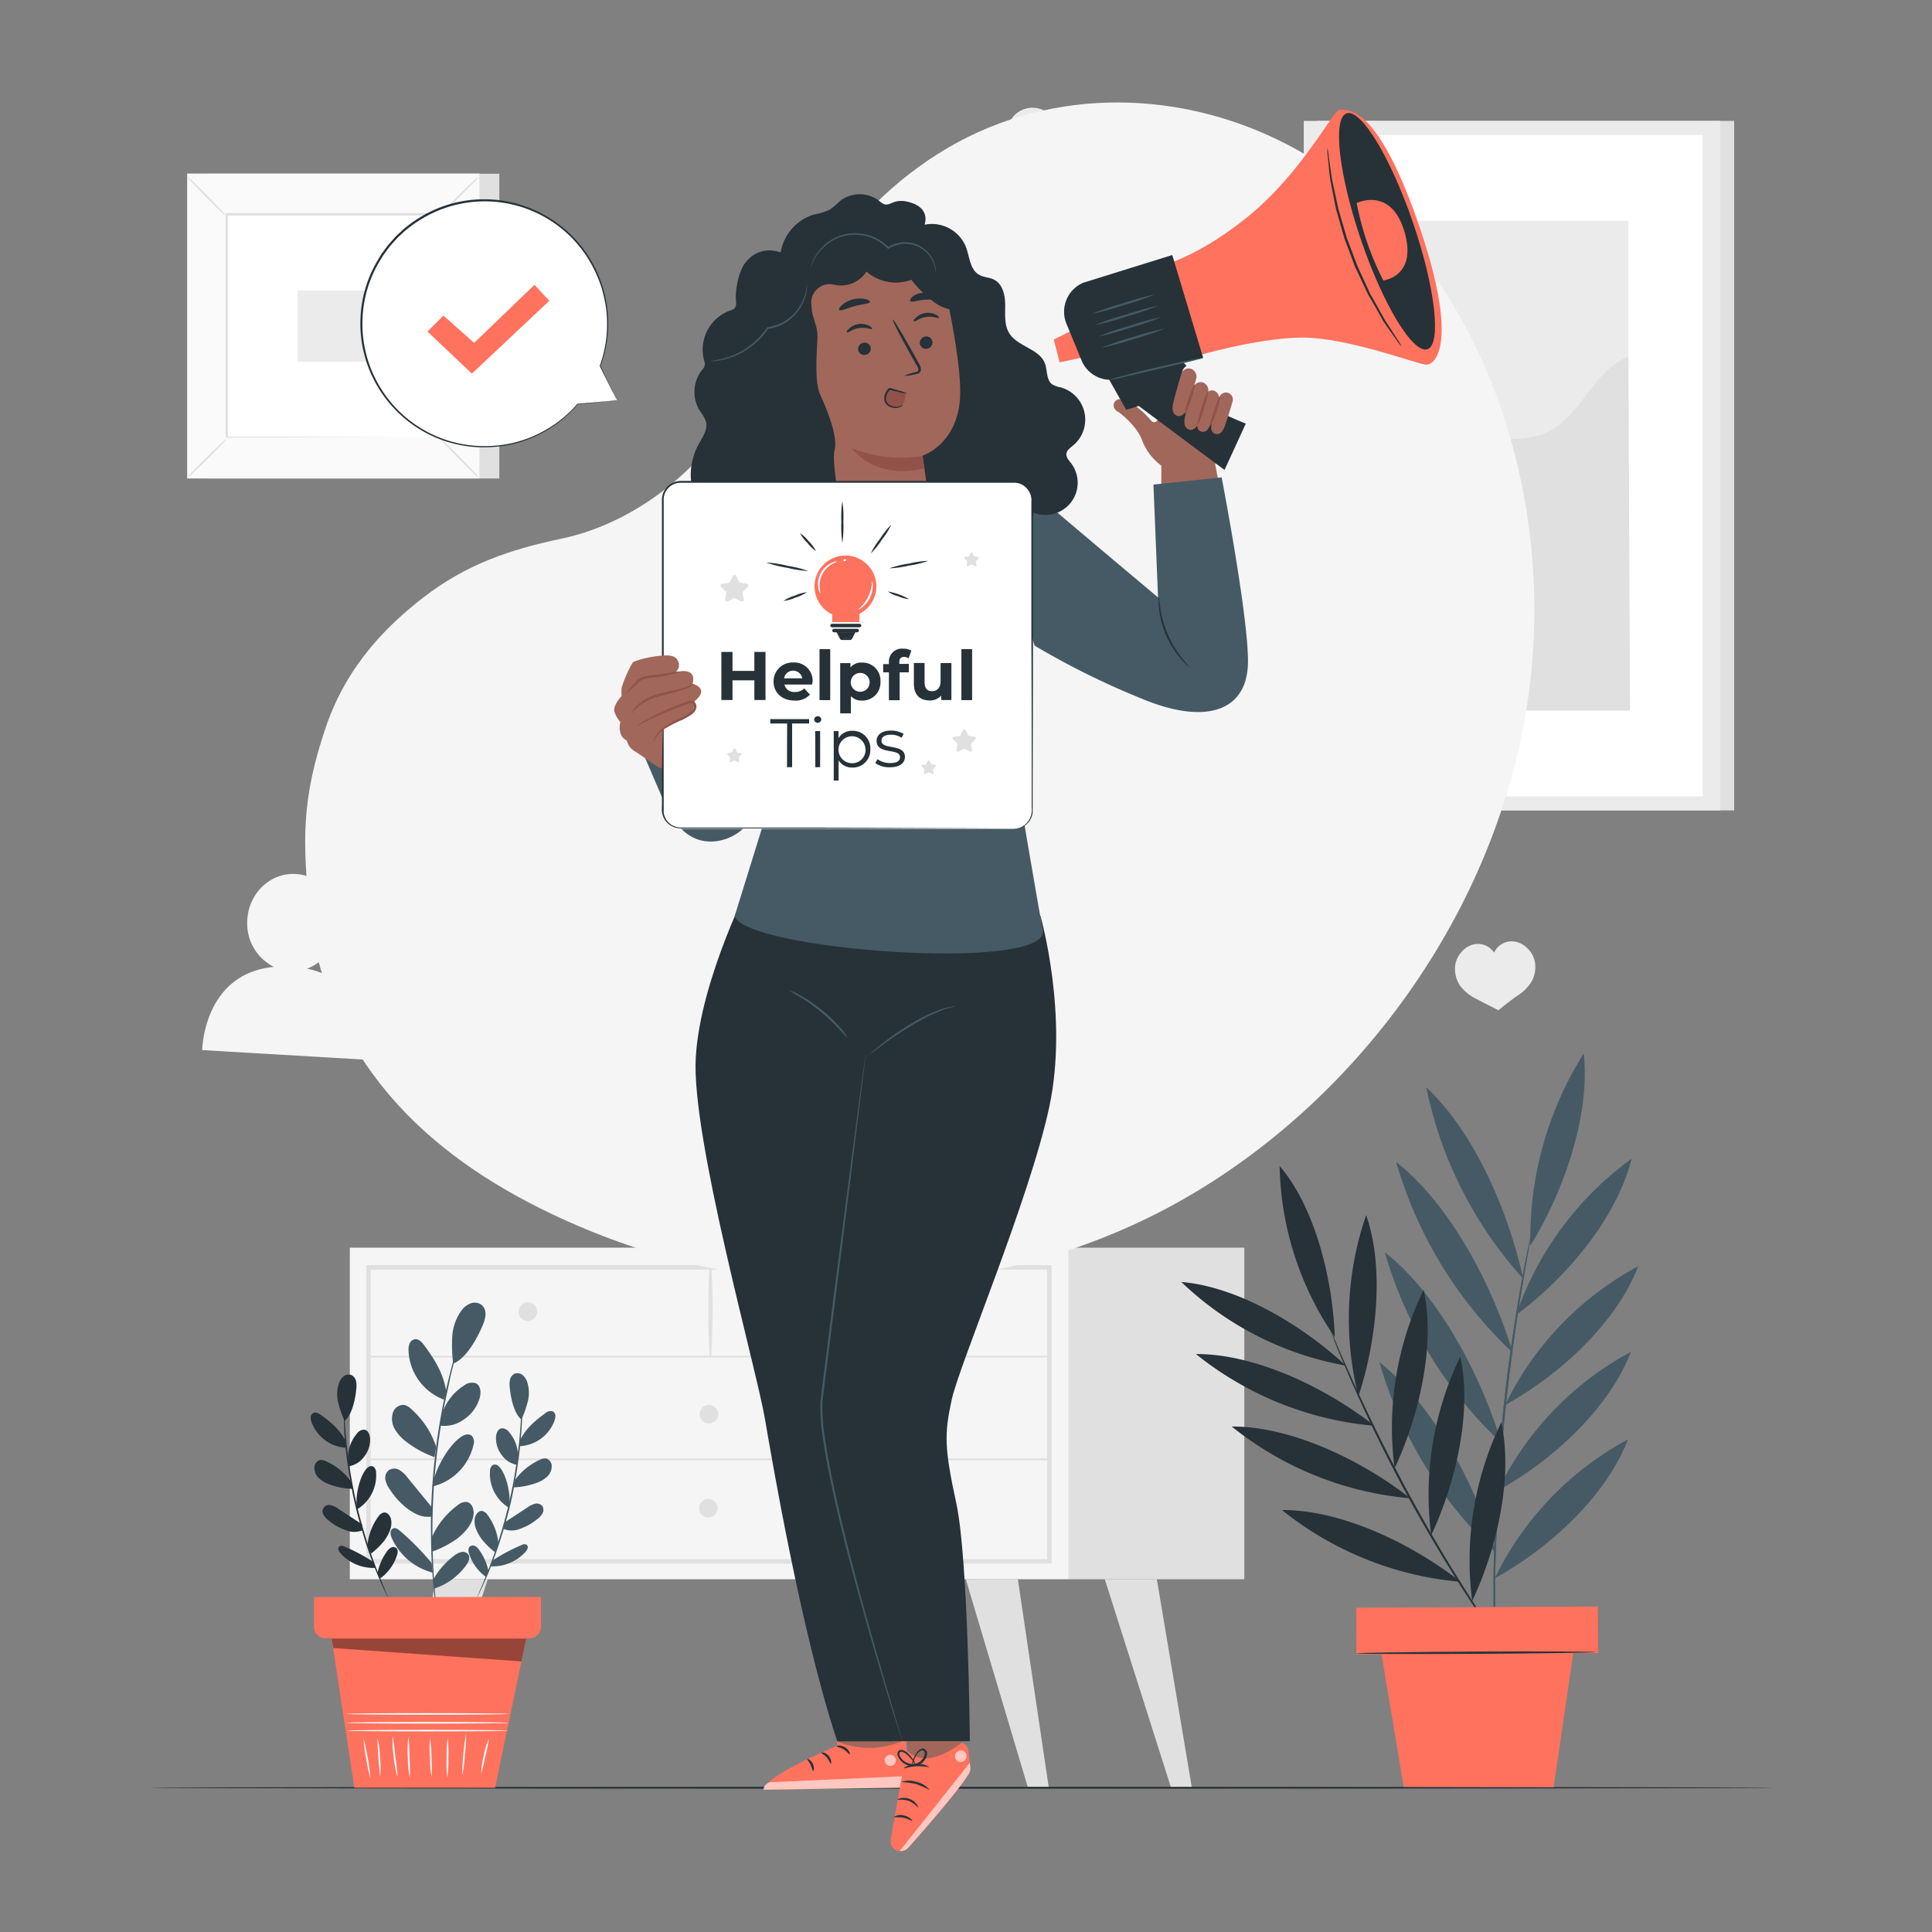 <svg xmlns="http://www.w3.org/2000/svg" viewBox="0 0 500 500"><rect x="0" y="0" width="500" height="500" fill="#808080" stroke="none"/><g id="background-complete"><rect x="53.57" y="44.96" width="75.66" height="78.87" style="fill:#e0e0e0"></rect><rect x="48.44" y="44.96" width="75.66" height="78.87" style="fill:#fafafa"></rect><path d="M124.13,123.86H48.42V44.94h75.71Zm-75.66,0h75.61V45H48.47Z" style="fill:#e0e0e0"></path><rect x="58.61" y="55.56" width="55.32" height="57.67" style="fill:#fff"></rect><path d="M58.61,113.61a8.61,8.61,0,0,1-1.36,1.59c-.89.93-2.13,2.19-3.52,3.57s-2.67,2.59-3.61,3.45a9.61,9.61,0,0,1-1.6,1.34A8.29,8.29,0,0,1,49.88,122c.88-.94,2.12-2.2,3.52-3.58s2.68-2.59,3.62-3.46A8.81,8.81,0,0,1,58.61,113.61Z" style="fill:#e0e0e0"></path><path d="M113.93,113.47a8.58,8.58,0,0,1,1.59,1.37c.93.88,2.2,2.12,3.57,3.51s2.59,2.67,3.46,3.62a8.77,8.77,0,0,1,1.33,1.6,9.35,9.35,0,0,1-1.58-1.36c-.93-.88-2.2-2.13-3.57-3.53s-2.6-2.67-3.47-3.62A8.42,8.42,0,0,1,113.93,113.47Z" style="fill:#e0e0e0"></path><path d="M113.78,55.72a9.11,9.11,0,0,1,1.37-1.59c.88-.93,2.12-2.2,3.52-3.57s2.67-2.59,3.61-3.46a8.77,8.77,0,0,1,1.6-1.33,8.79,8.79,0,0,1-1.36,1.58c-.88.93-2.13,2.2-3.52,3.57s-2.68,2.6-3.62,3.47A8.63,8.63,0,0,1,113.78,55.72Z" style="fill:#e0e0e0"></path><path d="M58.46,55.86a9.43,9.43,0,0,1-1.59-1.37c-.93-.88-2.19-2.12-3.56-3.51s-2.59-2.68-3.46-3.62a8.26,8.26,0,0,1-1.33-1.6,8.79,8.79,0,0,1,1.58,1.36c.93.88,2.2,2.13,3.57,3.52s2.6,2.68,3.47,3.63A8.57,8.57,0,0,1,58.46,55.86Z" style="fill:#e0e0e0"></path><path d="M113.78,113.23s0-.1,0-.28,0-.46,0-.81c0-.72,0-1.76,0-3.11,0-2.73,0-6.7,0-11.75,0-10.1-.06-24.49-.11-41.72l.21.21-55.16,0h0l.25-.25c0,21.17,0,41,0,57.67l-.21-.21,40,.11,11.22.05,3,0h0l-2.93,0-11.18,0-40.08.11H58.4v-.21c0-16.7,0-36.5,0-57.67v-.24h.25l55.16,0H114v.21c0,17.29-.09,31.72-.11,41.85,0,5,0,9-.06,11.71,0,1.33,0,2.36,0,3.07,0,.34,0,.59,0,.78A1.21,1.21,0,0,1,113.78,113.23Z" style="fill:#e0e0e0"></path><rect x="77.04" y="75.17" width="18.46" height="18.46" style="fill:#ebebeb"></rect><rect x="341" y="31.29" width="107.8" height="178.44" style="fill:#e0e0e0"></rect><rect x="337.41" y="31.29" width="107.8" height="178.44" style="fill:#ebebeb"></rect><rect x="342" y="34.91" width="98.62" height="171.21" style="fill:#fff"></rect><rect x="360.78" y="57.16" width="60.64" height="126.71" style="fill:#ebebeb"></rect><path d="M360.78,139c-.14-11.83,10.5-23.39,22.22-25,5.59-.79,11.53.32,16.75-1.82C409.07,108.35,412,96,421.42,92.29l.43,91.58H360.78Z" style="fill:#e0e0e0"></path><rect x="90.53" y="322.9" width="186.05" height="85.81" style="fill:#f5f5f5"></rect><path d="M272.15,404.67H94.79V327.42H272.15ZM95.94,403.51H271V328.58H95.94Z" style="fill:#e0e0e0"></path><rect x="276.58" y="322.9" width="45.45" height="85.81" style="fill:#e0e0e0"></rect><path d="M95.37,351.33h176.2a.24.24,0,0,0,0-.47H95.37a.24.24,0,0,0,0,.47Z" style="fill:#e0e0e0"></path><path d="M184.05,351.09a194.92,194.92,0,0,0,.06-23.31.24.24,0,0,0-.48,0,192.85,192.85,0,0,0,.06,23.31.18.18,0,0,0,.36,0Z" style="fill:#e0e0e0"></path><path d="M231.48,339.44a2.41,2.41,0,1,1-2.41-2.4A2.41,2.41,0,0,1,231.48,339.44Z" style="fill:#e0e0e0"></path><path d="M139,339.44a2.4,2.4,0,1,1-2.4-2.4A2.4,2.4,0,0,1,139,339.44Z" style="fill:#e0e0e0"></path><path d="M185.87,366a2.4,2.4,0,1,1-2.4-2.4A2.39,2.39,0,0,1,185.87,366Z" style="fill:#e0e0e0"></path><polygon points="112.77 408.71 103.19 462.58 108.58 462.58 126.24 408.71 112.77 408.71" style="fill:#e0e0e0"></polygon><polygon points="263.42 408.71 271.43 462.67 266.04 462.67 249.95 408.71 263.42 408.71" style="fill:#e0e0e0"></polygon><polygon points="299.39 408.71 308.46 462.67 303.07 462.67 285.92 408.71 299.39 408.71" style="fill:#e0e0e0"></polygon><path d="M185.71,390.33a2.4,2.4,0,1,1-2.4-2.4A2.41,2.41,0,0,1,185.71,390.33Z" style="fill:#e0e0e0"></path><path d="M95.37,377.9h176.2a.24.24,0,0,0,0-.47H95.37a.24.24,0,0,0,0,.47Z" style="fill:#e0e0e0"></path><rect x="186.55" y="260.08" width="11.45" height="56.25" transform="translate(479.46 94.41) rotate(89.7)" style="fill:#e0e0e0"></rect><rect x="186.89" y="282.59" width="17.79" height="62.7" transform="translate(508.69 116.49) rotate(89.7)" style="fill:#f5f5f5"></rect><path d="M215.11,322.54c-.17,0-.31-4-.31-8.89s.14-8.9.31-8.9.3,4,.3,8.9S215.28,322.54,215.11,322.54Z" style="fill:#e0e0e0"></path><path d="M217.74,322.54c-.17,0-.3-4-.3-8.89s.13-8.9.3-8.9.31,4,.31,8.9S217.91,322.54,217.74,322.54Z" style="fill:#e0e0e0"></path><path d="M173.92,322.54c-.17,0-.3-4-.3-8.89s.13-8.9.3-8.9.31,4,.31,8.9S174.09,322.54,173.92,322.54Z" style="fill:#e0e0e0"></path><path d="M176.56,322.54c-.17,0-.31-4-.31-8.89s.14-8.9.31-8.9a67.36,67.36,0,0,1,.3,8.9A67.27,67.27,0,0,1,176.56,322.54Z" style="fill:#e0e0e0"></path><path d="M182.3,313.93c0-.17,6.33-.31,14.13-.31s14.13.14,14.13.31-6.33.31-14.13.31S182.3,314.1,182.3,313.93Z" style="fill:#e0e0e0"></path><rect x="206.29" y="260.56" width="11.45" height="77.37" transform="translate(510.14 85.66) rotate(89.7)" style="fill:#ebebeb"></rect><path d="M239.65,303.35a3.71,3.71,0,1,1,3.66-3.7A3.68,3.68,0,0,1,239.65,303.35Z" style="fill:#e0e0e0"></path><rect x="202.56" y="273.75" width="2.29" height="51.79" transform="translate(503.35 95.94) rotate(90)" style="fill:#e0e0e0"></rect><path d="M325,230.76l-3.51.57-9.39-9.43-1.13-7s-5.48.55-3.35,9.61,1.05,6.85,1.05,6.85-11.51,1.91-12.3,3.06c-.58.84.95,12.33,1.84,18.55a6.8,6.8,0,0,0,5.85,6,4.89,4.89,0,0,0,1.27,0c2.87-.46,17.17-5.17,17.17-5.17l6.06-1Z" style="fill:#ebebeb"></path><polygon points="334.72 227.21 336.44 251.56 330.44 252.53 326.63 229.02 334.72 227.21" style="fill:#ebebeb"></polygon><path d="M126.23,167.42a10.42,10.42,0,0,0-4.16-4.7,10,10,0,0,0-5.93-1.64,8.11,8.11,0,0,0-7.41,6.49,8.09,8.09,0,0,0-9.48-1.26,10,10,0,0,0-4.13,4.55,10.43,10.43,0,0,0-1,6.2,12.7,12.7,0,0,0,3.7,7.08A18.11,18.11,0,0,0,105.4,188c4.57,1.21,10.55,2.66,10.55,2.66s3.39-4.49,6.6-8a18,18,0,0,0,4.34-7.31A12.73,12.73,0,0,0,126.23,167.42Z" style="fill:#ebebeb"></path><path d="M397.22,248.9a6.42,6.42,0,0,0-1.85-3.41,6.13,6.13,0,0,0-3.33-1.81,5,5,0,0,0-5.37,2.87,5,5,0,0,0-5.52-2.08,6.23,6.23,0,0,0-3.13,2.16,6.48,6.48,0,0,0-1.46,3.6A7.85,7.85,0,0,0,377.8,255a11.13,11.13,0,0,0,4,3.37c2.58,1.37,6,3.08,6,3.08s2.66-2.24,5.08-3.88a11,11,0,0,0,3.63-3.79A7.83,7.83,0,0,0,397.22,248.9Z" style="fill:#ebebeb"></path><path d="M269.56,41.19a7,7,0,0,0,4.13-6.41,6.51,6.51,0,1,0-13-.06,6.92,6.92,0,0,0,4.14,6.47c-10,1.51-9.54,12.37-9.54,12.37l23.64.11S279.47,42.69,269.56,41.19Z" style="fill:#ebebeb"></path><path d="M79.44,250.69a12.6,12.6,0,0,0,8.13-11.23c.4-7-4.55-12.89-11.07-13.27S64.38,231.13,64,238.08a12.59,12.59,0,0,0,6.88,12.15c-18.3,1.75-18.55,21.53-18.55,21.53l42.93,2.52S97.29,254.38,79.44,250.69Z" style="fill:#f5f5f5"></path></g><g id="background-simple"><path d="M198.1,107.93C202.9,74.39,227,44.85,255.92,33s61.66-6.87,86.93,10.17c42.63,28.76,62.49,90.53,51.06,146.62S342.47,294.15,294.3,316.52s-103.08,20-149.37-1.34c-15.48-7.14-30.28-16.44-42.1-29.43s-20.54-29.93-22.56-48.66C78.2,217.81,78,206.66,84.39,188c5.6-16.3,16.29-26.48,25.17-33.37,11.08-8.6,22.58-12.46,35.64-15.2C166,135.08,185.18,119,195,97.79" style="fill:#f5f5f5"></path></g><g id="Floor"><path d="M459.38,462.67c0,.15-94.2.26-210.37.26s-210.39-.11-210.39-.26,94.18-.26,210.39-.26S459.38,462.53,459.38,462.67Z" style="fill:#263238"></path></g><g id="plant-2"><path d="M386.86,408.45c13.48-7.38,28.61-20.76,34.44-35.91a80.61,80.61,0,0,0-34.44,35.91" style="fill:#455a64"></path><path d="M387.62,385.78c13.48-7.38,28.61-20.76,34.44-35.91a80.61,80.61,0,0,0-34.44,35.91" style="fill:#455a64"></path><path d="M389.52,363.62c13.48-7.39,28.61-20.77,34.44-35.91a80.56,80.56,0,0,0-34.44,35.91" style="fill:#455a64"></path><path d="M392.35,340.33c12.49-9.21,25.91-24.6,29.9-40.44a83.14,83.14,0,0,0-29.9,40.44" style="fill:#455a64"></path><path d="M396.07,322.35c8.41-13.63,15.55-33.36,13.8-49.68a89.4,89.4,0,0,0-13.8,49.68" style="fill:#455a64"></path><path d="M394.19,330.91c-3.67-16.92-12.48-37.78-25.06-49.49a105,105,0,0,0,25.06,49.49" style="fill:#455a64"></path><path d="M391.51,350.09c-5.21-17.31-16.1-38.26-30.18-49.36a109.22,109.22,0,0,0,30.18,49.36" style="fill:#455a64"></path><path d="M388.56,373.44c-5.21-17.3-16.1-38.26-30.17-49.36a109.11,109.11,0,0,0,30.17,49.36" style="fill:#455a64"></path><path d="M387.17,401.9c-5.21-17.31-16.1-38.27-30.18-49.36a109.27,109.27,0,0,0,30.18,49.36" style="fill:#455a64"></path><path d="M396.39,318.93a1.09,1.09,0,0,0-.09.28q-.07.32-.18.81c-.17.76-.39,1.82-.68,3.15-.58,2.74-1.34,6.72-2.2,11.65s-1.78,10.81-2.67,17.37-1.68,13.78-2.35,21.39-1.07,14.87-1.35,21.48-.36,12.57-.35,17.58.06,9.05.17,11.84c.05,1.37.09,2.44.11,3.22,0,.34,0,.62.05.84a.14.14,0,1,0,.06,0c0-.22,0-.5,0-.84,0-.78,0-1.86,0-3.22,0-2.8,0-6.84,0-11.84s.19-10.95.47-17.56.74-13.85,1.39-21.45,1.47-14.82,2.31-21.38,1.73-12.44,2.55-17.37,1.51-8.92,2-11.66c.24-1.35.43-2.41.56-3.17.06-.34.1-.61.14-.83A1.06,1.06,0,0,0,396.39,318.93Z" style="fill:#455a64"></path><path d="M396.39,318.93a1.09,1.09,0,0,0-.09.28q-.07.32-.18.81c-.17.76-.39,1.82-.68,3.15-.58,2.74-1.34,6.72-2.2,11.65s-1.78,10.81-2.67,17.37-1.68,13.78-2.35,21.39-1.07,14.87-1.35,21.48-.36,12.57-.35,17.58.06,9.05.17,11.84c.05,1.37.09,2.44.11,3.22,0,.34,0,.62.05.84a.14.14,0,1,0,.06,0c0-.22,0-.5,0-.84,0-.78,0-1.86,0-3.22,0-2.8,0-6.84,0-11.84s.19-10.95.47-17.56.74-13.85,1.39-21.45,1.47-14.82,2.31-21.38,1.73-12.44,2.55-17.37,1.51-8.92,2-11.66c.24-1.35.43-2.41.56-3.17.06-.34.1-.61.14-.83A1.06,1.06,0,0,0,396.39,318.93Z" style="fill:#455a64"></path><path d="M381,414.34c6.23-13.22,10.7-31.77,7.53-46.22A81.92,81.92,0,0,0,381,414.34" style="fill:#263238"></path><path d="M370.39,397.33c6.22-13.22,10.7-31.77,7.53-46.22a81.92,81.92,0,0,0-7.53,46.22" style="fill:#263238"></path><path d="M360.91,380c6.22-13.21,10.7-31.77,7.53-46.22A81.86,81.86,0,0,0,360.91,380" style="fill:#263238"></path><path d="M351.56,361.36c4.6-14,6.85-33,2-46.9a82.5,82.5,0,0,0-2,46.9" style="fill:#263238"></path><path d="M345.45,346.07c-.54-14.85-5-33.41-14.28-44.32a80.56,80.56,0,0,0,14.28,44.32" style="fill:#263238"></path><path d="M348.28,353.41c-11-10.24-27.63-20.38-42.56-21.64a82.22,82.22,0,0,0,42.56,21.64" style="fill:#263238"></path><path d="M355.73,369c-12.29-9.63-30.52-18.63-46.23-18.58A85.53,85.53,0,0,0,355.73,369" style="fill:#263238"></path><path d="M365,387.76c-12.29-9.63-30.52-18.63-46.23-18.58A85.53,85.53,0,0,0,365,387.76" style="fill:#263238"></path><path d="M378,409.37c-12.29-9.63-30.51-18.63-46.23-18.58A85.64,85.64,0,0,0,378,409.37" style="fill:#263238"></path><path d="M344,343.38a1,1,0,0,0,.07.24c.07.19.15.42.26.7.25.65.6,1.54,1,2.66.9,2.32,2.28,5.63,4.05,9.7,3.54,8.14,8.77,19.25,15.26,31.14,3.26,5.94,6.51,11.52,9.57,16.53s5.92,9.46,8.41,13.13,4.52,6.64,6,8.64c.72,1,1.28,1.74,1.69,2.31l.45.59c.1.13.16.2.17.19a.75.75,0,0,0-.12-.22c-.11-.17-.25-.37-.41-.63l-1.6-2.36c-1.41-2-3.41-5-5.84-8.73s-5.25-8.17-8.3-13.18-6.26-10.6-9.51-16.53c-6.49-11.88-11.77-22.94-15.39-31-1.82-4-3.25-7.33-4.22-9.62-.47-1.1-.85-2-1.13-2.62l-.31-.68A.85.85,0,0,0,344,343.38Z" style="fill:#263238"></path><polygon points="350.99 416.09 413.52 415.75 413.58 427.81 407.16 427.84 402.08 462.52 363.28 462.45 357.53 428.11 351.05 428.14 350.99 416.09" style="fill:#FF725E"></polygon><path d="M351.05,427.89c0-.16,13.9-.36,31-.46s31,0,31,.13-13.89.36-31,.45S351.05,428.05,351.05,427.89Z" style="fill:#263238"></path></g><g id="plant-1"><polygon points="85.44 421.48 91.71 462.67 128.13 462.67 136.59 422.07 85.44 421.48" style="fill:#FF725E"></polygon><path d="M131.49,447.88c0,.12-9.33.21-20.84.21S89.8,448,89.8,447.88s9.34-.21,20.85-.21S131.49,447.76,131.49,447.88Z" style="fill:#fafafa"></path><path d="M131.63,445.85c0,.12-9.39.22-21,.22s-21-.1-21-.22,9.4-.21,21-.21S131.63,445.74,131.63,445.85Z" style="fill:#fafafa"></path><path d="M131.56,443.56c0,.12-9.39.22-21,.22s-21-.1-21-.22,9.4-.21,21-.21S131.56,443.45,131.56,443.56Z" style="fill:#fafafa"></path><path d="M95.89,460.32a34.35,34.35,0,0,1-1.11-5.18,33,33,0,0,1-.7-5.26,64.29,64.29,0,0,1,1.81,10.44Z" style="fill:#fafafa"></path><path d="M98.37,459.89a123.31,123.31,0,0,1-.69-10.14,23.74,23.74,0,0,1,.67,5.05A24.07,24.07,0,0,1,98.37,459.89Z" style="fill:#fafafa"></path><path d="M102.89,459.88a24.94,24.94,0,0,1-1-5.19,26,26,0,0,1-.28-5.26,45.84,45.84,0,0,1,.7,5.22A45.19,45.19,0,0,1,102.89,459.88Z" style="fill:#fafafa"></path><path d="M106.06,460.1a25.74,25.74,0,0,1-.51-5.27,26.13,26.13,0,0,1,.16-5.3,46.13,46.13,0,0,1,.27,5.28A46.67,46.67,0,0,1,106.06,460.1Z" style="fill:#fafafa"></path><path d="M111.67,459.89a29.81,29.81,0,0,1-.39-5,29.43,29.43,0,0,1,0-5,29.25,29.25,0,0,1,.38,5A28.94,28.94,0,0,1,111.67,459.89Z" style="fill:#fafafa"></path><path d="M115.77,460.1a30.46,30.46,0,0,1-.17-5.17,31.36,31.36,0,0,1,.25-5.18,30.54,30.54,0,0,1,.17,5.18A31.18,31.18,0,0,1,115.77,460.1Z" style="fill:#fafafa"></path><path d="M119.61,459.55a68,68,0,0,1,1-10.78,35.39,35.39,0,0,1-.31,5.41A34,34,0,0,1,119.61,459.55Z" style="fill:#fafafa"></path><path d="M124.57,459a17.8,17.8,0,0,1,.61-4.6,18.27,18.27,0,0,1,1.35-4.44,38.57,38.57,0,0,1-.93,4.53A42.44,42.44,0,0,1,124.57,459Z" style="fill:#fafafa"></path><path d="M121.06,340.18a1.47,1.47,0,0,1,0,.2c0,.16-.1.35-.17.59-.16.54-.4,1.28-.69,2.22s-.68,2.14-1.07,3.52-.88,3-1.31,4.7-1,3.66-1.42,5.74-.93,4.29-1.41,6.63c-.87,4.7-1.67,9.89-2.23,15.38s-.78,10.74-.85,15.51c0,2.39,0,4.66.07,6.79s.15,4.1.25,5.9.25,3.43.36,4.86.24,2.67.36,3.67.18,1.75.24,2.32c0,.24,0,.44,0,.6s0,.21,0,.21a.91.91,0,0,1,0-.2q0-.24-.09-.6c-.08-.56-.18-1.33-.32-2.31s-.3-2.23-.42-3.66-.33-3.06-.43-4.87-.25-3.78-.31-5.91-.09-4.41-.1-6.8c0-4.79.28-10.05.82-15.55s1.37-10.71,2.27-15.41c.48-2.35.92-4.58,1.44-6.64s1-4,1.48-5.74,1-3.31,1.37-4.68.81-2.56,1.14-3.51.59-1.67.77-2.2q.13-.35.21-.57C121,340.24,121.05,340.18,121.06,340.18Z" style="fill:#455a64"></path><path d="M114.48,365.69a13.57,13.57,0,0,1,5.67-7.15,3.23,3.23,0,0,1,3-.55c1.27.61,1.38,2.4,1,3.76a10,10,0,0,1-4.13,5.62,8.43,8.43,0,0,1-6.18,1.56" style="fill:#455a64"></path><path d="M112.27,382.92c.94-3.56,3.78-8.61,6.72-10.81a4.46,4.46,0,0,1,1.53-.82,1.78,1.78,0,0,1,1.64.35,2.51,2.51,0,0,1,.36,2.36,14.32,14.32,0,0,1-10.62,10.7" style="fill:#455a64"></path><path d="M111.66,398.08a20.82,20.82,0,0,1,6.78-8.53,3.22,3.22,0,0,1,2.37-.84c1.29.23,1.87,1.8,1.76,3.11-.24,2.68-2.28,4.83-4.4,6.49a27.21,27.21,0,0,1-6.27,3.23" style="fill:#455a64"></path><path d="M112,409a20.07,20.07,0,0,1,5.78-6.57,4.12,4.12,0,0,1,1.73-.78,1.78,1.78,0,0,1,1.7.65c.57.85,0,2-.6,2.82a16.44,16.44,0,0,1-8.23,6" style="fill:#455a64"></path><path d="M111.72,404.55a64.83,64.83,0,0,0-8.25-8.4c-.47-.4-1.06-.82-1.65-.63a1.23,1.23,0,0,0-.75,1.11,3,3,0,0,0,.31,1.38A16,16,0,0,0,112,407" style="fill:#455a64"></path><path d="M112,390.37l-6.48-7.91a7.93,7.93,0,0,0-2.1-2,2.66,2.66,0,0,0-2.77,0,2.62,2.62,0,0,0-.89,2.6,6.86,6.86,0,0,0,1.27,2.6,19.3,19.3,0,0,0,4.72,5c1.91,1.31,3.64,2.16,5.92,1.82" style="fill:#455a64"></path><path d="M112.88,374.4a22.53,22.53,0,0,0-6.52-9.8,3.92,3.92,0,0,0-1.7-1,2.86,2.86,0,0,0-3,2.09,5.33,5.33,0,0,0,.59,4.29,11.13,11.13,0,0,0,3,3.22,26,26,0,0,0,7.21,3.9" style="fill:#455a64"></path><path d="M115.47,360.16c-.62-4.58-3-8.4-5.77-12.1-.58-.79-1.4-1.61-2.36-1.47a1.86,1.86,0,0,0-1.35,1.16,4.25,4.25,0,0,0-.26,1.84,14.14,14.14,0,0,0,9.18,12.64" style="fill:#455a64"></path><path d="M117.29,352.89a37.38,37.38,0,0,1-.24-7.09,12.76,12.76,0,0,1,2.35-6.6,5.47,5.47,0,0,1,2.36-1.87,3,3,0,0,1,2.89.38,3.13,3.13,0,0,1,1,2.54,7.91,7.91,0,0,1-.73,2.72c-1.72,4.15-4.6,8.75-7.61,9.92" style="fill:#455a64"></path><path d="M89.05,358.35a4.36,4.36,0,0,1,0,.58c0,.42,0,1,0,1.66s0,1.61,0,2.63,0,2.19.13,3.48c.11,2.58.36,5.64.75,9s1,7.09,1.79,10.94,1.78,7.47,2.76,10.74,2,6.16,2.94,8.57c.43,1.21.9,2.28,1.28,3.24s.73,1.76,1,2.42.48,1.14.65,1.53a3.57,3.57,0,0,1,.2.55,3.71,3.71,0,0,1-.28-.51c-.18-.38-.43-.88-.72-1.5s-.69-1.45-1.09-2.4-.89-2-1.35-3.22c-1-2.4-2-5.3-3-8.56s-2-6.91-2.79-10.77-1.37-7.59-1.77-11S89,369.3,89,366.71c-.06-1.29,0-2.46-.06-3.49s0-1.91,0-2.63,0-1.24.07-1.66A2,2,0,0,1,89.05,358.35Z" style="fill:#263238"></path><path d="M90.06,377.13A9.68,9.68,0,0,1,92.38,371a2.31,2.31,0,0,1,1.92-1c1,.15,1.45,1.34,1.48,2.35a7.13,7.13,0,0,1-1.59,4.71,6.07,6.07,0,0,1-3.88,2.4" style="fill:#263238"></path><path d="M92.26,389.33c-.12-2.62.72-6.67,2.25-8.8a3.21,3.21,0,0,1,.87-.89,1.29,1.29,0,0,1,1.19-.11,1.8,1.8,0,0,1,.75,1.53,10.23,10.23,0,0,1-4.93,9.57" style="fill:#263238"></path><path d="M95.11,399.79a14.89,14.89,0,0,1,2.78-7.27,2.36,2.36,0,0,1,1.43-1.08c.93-.12,1.67.83,1.87,1.74.42,1.87-.52,3.78-1.6,5.37A19.35,19.35,0,0,1,96,402.09" style="fill:#263238"></path><path d="M97.69,407.14a14.32,14.32,0,0,1,2.52-5.72,3,3,0,0,1,1-.9,1.24,1.24,0,0,1,1.29.08c.58.45.45,1.35.21,2a11.81,11.81,0,0,1-4.31,5.89" style="fill:#263238"></path><path d="M96.54,404.18a45.81,45.81,0,0,0-7.42-3.94,1.32,1.32,0,0,0-1.26-.07.87.87,0,0,0-.27.92,2.2,2.2,0,0,0,.51.87,11.41,11.41,0,0,0,9.15,3.8" style="fill:#263238"></path><path d="M93.67,394.47l-6.12-4a5.73,5.73,0,0,0-1.86-.9,1.68,1.68,0,0,0-1.93,2.54,4.8,4.8,0,0,0,1.42,1.49,13.71,13.71,0,0,0,4.3,2.4,5.61,5.61,0,0,0,4.42,0" style="fill:#263238"></path><path d="M90.85,383.4a16.17,16.17,0,0,0-6.55-5.26,2.79,2.79,0,0,0-1.38-.31,2.05,2.05,0,0,0-1.57,2.06,3.81,3.81,0,0,0,1.33,2.8,8,8,0,0,0,2.76,1.53,18.6,18.6,0,0,0,5.75,1.1" style="fill:#263238"></path><path d="M89.54,373.15c-1.41-3-3.85-5.07-6.53-7-.57-.4-1.3-.79-1.92-.48a1.34,1.34,0,0,0-.68,1.08,3.24,3.24,0,0,0,.22,1.3,10.1,10.1,0,0,0,9,6.63" style="fill:#263238"></path><path d="M89.21,367.81A27,27,0,0,1,87.53,363a9,9,0,0,1,.18-5,3.92,3.92,0,0,1,1.2-1.79,2.14,2.14,0,0,1,2-.36,2.27,2.27,0,0,1,1.22,1.52,5.89,5.89,0,0,1,.08,2c-.28,3.2-1.25,6.95-3.05,8.39" style="fill:#263238"></path><path d="M135.1,358a3.8,3.8,0,0,1,.05.58c0,.42,0,1,.06,1.66s0,1.61,0,2.63,0,2.2-.06,3.49c-.08,2.59-.3,5.66-.67,9.06s-1,7.12-1.76,11-1.8,7.5-2.8,10.77-2.06,6.16-3,8.56c-.46,1.21-.94,2.28-1.35,3.22s-.77,1.75-1.08,2.4-.54,1.12-.73,1.5a2.72,2.72,0,0,1-.28.51,3.57,3.57,0,0,1,.2-.55c.17-.39.38-.9.65-1.53s.65-1.47,1-2.42.85-2,1.29-3.24c.93-2.4,1.93-5.31,2.93-8.57s1.94-6.89,2.76-10.74,1.37-7.56,1.79-10.94.64-6.45.75-9c.09-1.29.1-2.45.13-3.48s0-1.91,0-2.63,0-1.24,0-1.66A2.39,2.39,0,0,1,135.1,358Z" style="fill:#455a64"></path><path d="M134.08,376.73a9.68,9.68,0,0,0-2.32-6.09,2.31,2.31,0,0,0-1.92-1c-1,.15-1.45,1.34-1.48,2.35a7.13,7.13,0,0,0,1.59,4.71,6,6,0,0,0,3.88,2.4" style="fill:#455a64"></path><path d="M131.88,388.94c.12-2.63-.72-6.68-2.25-8.81a3.07,3.07,0,0,0-.87-.89,1.29,1.29,0,0,0-1.19-.11,1.8,1.8,0,0,0-.75,1.53,10.23,10.23,0,0,0,4.93,9.57" style="fill:#455a64"></path><path d="M129,399.39a14.89,14.89,0,0,0-2.78-7.27,2.36,2.36,0,0,0-1.43-1.08c-.93-.12-1.66.83-1.87,1.74-.42,1.87.52,3.78,1.6,5.37a19.35,19.35,0,0,0,3.57,3.54" style="fill:#455a64"></path><path d="M126.45,406.74a14.44,14.44,0,0,0-2.51-5.72,3,3,0,0,0-1-.9,1.25,1.25,0,0,0-1.29.08c-.58.45-.45,1.35-.21,2a11.81,11.81,0,0,0,4.31,5.89" style="fill:#455a64"></path><path d="M127.6,403.78a46.32,46.32,0,0,1,7.43-3.94,1.3,1.3,0,0,1,1.25-.07.9.9,0,0,1,.28.92,2.47,2.47,0,0,1-.51.87,11.44,11.44,0,0,1-9.16,3.8" style="fill:#455a64"></path><path d="M130.47,394.07l6.12-4a5.73,5.73,0,0,1,1.86-.9,1.9,1.9,0,0,1,1.89.57,1.86,1.86,0,0,1,0,2,4.94,4.94,0,0,1-1.42,1.5,14,14,0,0,1-4.3,2.4,5.65,5.65,0,0,1-4.42,0" style="fill:#455a64"></path><path d="M133.3,383a16.07,16.07,0,0,1,6.54-5.26,2.79,2.79,0,0,1,1.38-.31,2.05,2.05,0,0,1,1.57,2.06,3.8,3.8,0,0,1-1.33,2.8,8,8,0,0,1-2.76,1.53,18.55,18.55,0,0,1-5.75,1.1" style="fill:#455a64"></path><path d="M134.6,372.75c1.41-3,3.85-5.07,6.53-7a2,2,0,0,1,1.93-.49,1.36,1.36,0,0,1,.67,1.08,3.24,3.24,0,0,1-.22,1.3,10.1,10.1,0,0,1-9,6.63" style="fill:#455a64"></path><path d="M134.93,367.41a27,27,0,0,0,1.68-4.77,9,9,0,0,0-.18-5,3.92,3.92,0,0,0-1.2-1.79,2.14,2.14,0,0,0-2-.36A2.27,2.27,0,0,0,132,357a5.89,5.89,0,0,0-.08,2c.28,3.2,1.25,7,3.05,8.39" style="fill:#455a64"></path><path d="M81.26,413.32V421a3,3,0,0,0,3,3H137a3,3,0,0,0,3-3v-7.71Z" style="fill:#FF725E"></path><g style="opacity:0.4"><polygon points="85.83 424.06 86.27 426.51 134.94 429.98 136.17 424.06 85.83 424.06"></polygon></g></g><g id="Character"><polygon points="234.09 451.37 233.7 441.64 216.74 441 217 452.91 223.17 456.63 234.09 451.37" style="fill:#a1675b"></polygon><path d="M216.63,450.69v1.12s-18.83,7.77-19,11.36l37.53-.55-.69-12.48A21.49,21.49,0,0,1,216.63,450.69Z" style="fill:#FF725E"></path><g style="opacity:0.6"><path d="M230.74,454.18a1.53,1.53,0,0,1,1.08,1.74,1.48,1.48,0,0,1-1.71,1.09,1.62,1.62,0,0,1-1.14-1.84,1.53,1.53,0,0,1,1.91-.94" style="fill:#fff"></path></g><g style="opacity:0.6"><path d="M235.17,462.62l-.16-3-35.92,1.63s-1.66.75-1.45,1.93Z" style="fill:#fff"></path></g><path d="M216.51,451.91c0,.19.92.26,1.83.83s1.41,1.34,1.57,1.27-.12-1.13-1.23-1.81S216.47,451.75,216.51,451.91Z" style="fill:#263238"></path><path d="M212.59,453.6c0,.18.76.48,1.4,1.24s.82,1.59,1,1.58.28-1.05-.53-2S212.6,453.43,212.59,453.6Z" style="fill:#263238"></path><path d="M210.43,458.34c.17,0,.41-.88-.08-1.87s-1.35-1.39-1.42-1.23.46.68.85,1.5S210.25,458.33,210.43,458.34Z" style="fill:#263238"></path><polygon points="232.64 429.73 235.61 458.7 248.89 456.49 249.19 427.97 232.64 429.73" style="fill:#a1675b"></polygon><path d="M248.84,451s-8.79,7.4-13.88,2.21l-.93,2.84L230.53,476a2.6,2.6,0,0,0,1.81,3,2.64,2.64,0,0,0,2.69-.77c3.53-3.95,16.43-18.57,16.12-20.35l-.51-4.77a2.45,2.45,0,0,0-1.8-2.08Z" style="fill:#FF725E"></path><g style="opacity:0.6"><path d="M232.81,479.06,251,456.19l.09,1a2.85,2.85,0,0,1-.74,2.39c-1.42,2.3-5.48,7.53-15.25,18.57a2.63,2.63,0,0,1-2.29.87Z" style="fill:#fff"></path></g><g style="opacity:0.6"><path d="M247.74,453.36a1.46,1.46,0,1,0,1.82,2.28,1.46,1.46,0,1,0-1.93-2.18" style="fill:#fff"></path></g><path d="M237.61,467.78a8,8,0,0,0-2.39-1.72,8.11,8.11,0,0,0-3-.27c0-.06.27-.28.86-.42a4.22,4.22,0,0,1,2.3.19,3.93,3.93,0,0,1,1.83,1.35C237.59,467.39,237.67,467.75,237.61,467.78Z" style="fill:#263238"></path><path d="M236.11,471.24a20.45,20.45,0,0,0-2.34-.86,22.35,22.35,0,0,0-2.49-.08,2.93,2.93,0,0,1,2.6-.45C235.41,470.14,236.23,471.16,236.11,471.24Z" style="fill:#263238"></path><path d="M240.57,463.25a24.85,24.85,0,0,0-3.51-1.56,28,28,0,0,0-3.83-.51,5.91,5.91,0,0,1,4,0A5.67,5.67,0,0,1,240.57,463.25Z" style="fill:#263238"></path><path d="M240.45,457.29c0,.15-1.5-.29-3.32-.19s-3.22.66-3.29.51a5.15,5.15,0,0,1,3.26-1.05A5,5,0,0,1,240.45,457.29Z" style="fill:#263238"></path><path d="M236.09,457.15a2.14,2.14,0,0,1,0-.94,6.56,6.56,0,0,1,1-2.37,2.9,2.9,0,0,1,1.39-1.27,1.07,1.07,0,0,1,1.15.33,1.6,1.6,0,0,1,.29,1.15,3.65,3.65,0,0,1-3.52,3,4.24,4.24,0,0,1-4-2.52,1.44,1.44,0,0,1,0-1.2,1.06,1.06,0,0,1,1.12-.43,3.6,3.6,0,0,1,1.59,1,7.43,7.43,0,0,1,1.54,2.06,2.18,2.18,0,0,1,.31.89,11.53,11.53,0,0,0-2.12-2.66,3.39,3.39,0,0,0-1.4-.83.56.56,0,0,0-.61.23,1,1,0,0,0,0,.79,3.8,3.8,0,0,0,3.47,2.15,3.18,3.18,0,0,0,3-2.53,1.19,1.19,0,0,0-.17-.81.55.55,0,0,0-.63-.18,2.69,2.69,0,0,0-1.2,1A9.4,9.4,0,0,0,236.09,457.15Z" style="fill:#263238"></path><path d="M194.86,227s-13.64,26.11-14.8,46.76,15.6,80,17.92,93.51c1.58,9.22,9.35,55.32,18.7,83.38H231.1s-9.35-93.51-9-103.25S226,285.8,226,285.8l5.07-39.36Z" style="fill:#263238"></path><path d="M269.28,237.09c-1.17.39-41.81,7.4-41.81,7.4s-13.84,106.69-15,120.72,18.64,85.4,18.64,85.4H251s-.39-47.15-3.51-61.56-3.12-17.93-1.17-26.89,20.18-52,25.24-75.72S269.28,237.09,269.28,237.09Z" style="fill:#263238"></path><path d="M224,272.67s0,.16,0,.47-.08.79-.15,1.37c-.14,1.22-.35,3-.62,5.24-.57,4.58-1.38,11.17-2.38,19.29-2,16.3-4.88,38.77-8,63.59a48.52,48.52,0,0,0,.6,9.19c.42,3,.93,6,1.51,8.86,1.14,5.78,2.42,11.33,3.72,16.59,2.59,10.53,5.2,20,7.43,27.84s4.13,14.26,5.43,18.65c.65,2.18,1.16,3.88,1.51,5.07.17.56.29,1,.39,1.31s.11.46.11.46-.06-.15-.16-.44-.25-.75-.44-1.3c-.37-1.18-.91-2.87-1.6-5-1.37-4.38-3.31-10.73-5.59-18.61s-4.93-17.29-7.55-27.82c-1.31-5.27-2.61-10.82-3.75-16.62-.58-2.89-1.1-5.86-1.53-8.88a49.25,49.25,0,0,1-.6-9.29c3.08-24.88,6.06-47.33,8.16-63.61,1.07-8.11,1.94-14.69,2.55-19.26l.72-5.24c.08-.58.15-1,.2-1.36S224,272.67,224,272.67Z" style="fill:#455a64"></path><path d="M219.33,268.56a22.63,22.63,0,0,1-2-2.07,50.81,50.81,0,0,0-5-4.69,50.08,50.08,0,0,0-5.63-4,24.75,24.75,0,0,1-2.44-1.51,11.15,11.15,0,0,1,2.62,1.19,38.37,38.37,0,0,1,5.78,3.87,38.78,38.78,0,0,1,5,4.85A12.92,12.92,0,0,1,219.33,268.56Z" style="fill:#455a64"></path><path d="M247.12,260.44c0,.1-1.39.27-3.51,1.1a52.12,52.12,0,0,0-7.91,4c-3,1.81-5.55,3.6-7.39,4.95s-2.94,2.23-3,2.17A4.34,4.34,0,0,1,226,272c.48-.44,1.18-1,2.08-1.75a70,70,0,0,1,7.35-5.1,42.74,42.74,0,0,1,8.05-3.92,16.28,16.28,0,0,1,2.63-.67A4.4,4.4,0,0,1,247.12,260.44Z" style="fill:#455a64"></path><polygon points="274.23 93.78 279.96 92.55 277.13 85.67 272.71 87.87 274.23 93.78" style="fill:#FF725E"></polygon><path d="M289.62,103.32c1.42-.15,5,1.67,8.1,5.32l.16.16c2.16,2.44,3.51-5.06,3.65-7.82a2.88,2.88,0,0,1,3.73-2.5l9.14,4.08,1.83,2.13c1.39.41,1.41-.24,1.15,1.14l-2.89,14.36,1.24,6.33-15.17,1v-7h0a14.37,14.37,0,0,1-4.9-6.38c0-.07-.05-.13-.08-.19a12.64,12.64,0,0,0-2.3-3.75,24.12,24.12,0,0,0-3.57-3.4,2.58,2.58,0,0,0-.32-.18,1.82,1.82,0,0,1-.55-.42A1.61,1.61,0,0,1,289.62,103.32Z" style="fill:#a1675b"></path><path d="M297.89,69.44s9.79-1.21,24.51-12.92,22.69-28.35,24.34-28.11,9.17-2.43,20.08,28.71,4.85,37.56,2.13,37.25-20.78-7.23-32.49-7-27.16,4.86-27.16,4.86Z" style="fill:#FF725E"></path><path d="M276,83.79l2.69,6.53,1.2,2.93a8.16,8.16,0,0,0,10.25,4.59l21.24-5.22-8-26.62-23,7.16A8.16,8.16,0,0,0,276,83.79Z" style="fill:#263238"></path><path d="M284.34,93.44l7.11,12.62,3.25-1,22.2,16.57,5.51-12s-12.91-4.93-15.45-9.36.14-5.57.14-5.57l-6.26-6.54Z" style="fill:#263238"></path><path d="M365.66,57.56c5.78,16.86,7.46,31.55,3.76,32.82S358,79,352.25,62.16s-7.46-31.56-3.76-32.83S359.88,40.7,365.66,57.56Z" style="fill:#263238"></path><path d="M351.11,52.56s8.83-4.39,12.33,7.31S358,72.59,358,72.59A75.36,75.36,0,0,1,351.11,52.56Z" style="fill:#FF725E"></path><path d="M343.51,38.3a13.15,13.15,0,0,0,.12,2.18c.14,1.4.32,3.44.62,5.94l.78,4c.15.73.29,1.48.44,2.26.08.38.16.78.24,1.18s.21.79.32,1.19c.46,1.6.93,3.29,1.43,5,.12.43.25.87.37,1.32s.32.87.47,1.31l1,2.67,1,2.68c.17.43.31.88.51,1.29s.39.84.59,1.25l2.23,4.74c.18.37.34.75.54,1.11l.6,1,1.15,2L358,83.12c1.41,2.08,2.6,3.73,3.42,4.87a13.35,13.35,0,0,0,1.34,1.73,11.77,11.77,0,0,0-1.11-1.88c-.78-1.22-1.88-2.92-3.23-5l-2-3.59-1.11-2c-.2-.34-.39-.69-.59-1s-.34-.74-.52-1.11c-.69-1.51-1.42-3.09-2.18-4.72l-.57-1.24c-.2-.42-.34-.86-.51-1.29-.32-.88-.65-1.76-1-2.66s-.67-1.78-1-2.65c-.16-.44-.35-.86-.47-1.3s-.26-.88-.38-1.31c-.51-1.73-1-3.4-1.46-5-.11-.4-.24-.78-.33-1.18s-.17-.78-.25-1.17l-.47-2.23c-.31-1.44-.6-2.78-.86-4-.36-2.46-.64-4.46-.85-5.89A12.42,12.42,0,0,0,343.51,38.3Z" style="fill:#263238"></path><path d="M308.29,95.47A2.13,2.13,0,0,1,309.58,98c-.57,2.06-1.5,5.28-2.22,7.25a5.36,5.36,0,0,1-.93,1.77,1.77,1.77,0,0,1-1.76.62,1.93,1.93,0,0,1-1.19-1.62,5.66,5.66,0,0,1,.24-2.12c.47-1.92,1.32-4.8,2-7.14a2,2,0,0,1,2.52-1.32Z" style="fill:#a1675b"></path><path d="M311.35,99a2.13,2.13,0,0,1,1.29,2.56c-.57,2.06-1.5,5.29-2.22,7.25a5.4,5.4,0,0,1-.93,1.78,1.78,1.78,0,0,1-1.76.61,1.91,1.91,0,0,1-1.19-1.62,5.66,5.66,0,0,1,.24-2.12c.47-1.92,1.31-4.8,2.05-7.14A2,2,0,0,1,311.35,99Z" style="fill:#a1675b"></path><path d="M314.21,101.13a1.8,1.8,0,0,1,1.16,2.21c-.52,1.79-1.36,4.58-2,6.29a4.82,4.82,0,0,1-.85,1.54,1.48,1.48,0,0,1-2.67-.86,5,5,0,0,1,.22-1.84c.44-1.66,1.21-4.16,1.88-6.19a1.8,1.8,0,0,1,2.28-1.15Z" style="fill:#a1675b"></path><path d="M317.82,101.67A1.82,1.82,0,0,1,319,103.9c-.53,1.79-1.37,4.6-2,6.31a4.51,4.51,0,0,1-.85,1.55,1.49,1.49,0,0,1-2.68-.87,4.88,4.88,0,0,1,.22-1.85c.44-1.67,1.22-4.17,1.89-6.22a1.81,1.81,0,0,1,2.29-1.15Z" style="fill:#a1675b"></path><path d="M306.62,107.12c.2.07.92-1.57,1.63-3.64s1.11-3.82.92-3.89-.93,1.57-1.63,3.65S306.43,107.05,306.62,107.12Z" style="fill:#925249"></path><path d="M309.89,110c.2.06,1-1.82,1.73-4.2s1.2-4.35,1-4.42-1,1.81-1.72,4.19S309.7,109.92,309.89,110Z" style="fill:#925249"></path><path d="M313.11,110.16c.18.08,1.07-1.51,1.78-3.63s1-3.92.78-4-.78,1.64-1.49,3.72S312.92,110.08,313.11,110.16Z" style="fill:#925249"></path><path d="M298.92,76.19A75.26,75.26,0,0,1,290.76,79a71.38,71.38,0,0,1-8.31,2.27,70.43,70.43,0,0,1,8.16-2.77A71.38,71.38,0,0,1,298.92,76.19Z" style="fill:#455a64"></path><path d="M299.79,79.12a75.26,75.26,0,0,1-8.16,2.77,71.38,71.38,0,0,1-8.31,2.27,69.6,69.6,0,0,1,8.16-2.77A70.21,70.21,0,0,1,299.79,79.12Z" style="fill:#455a64"></path><path d="M300.65,82.05a75.26,75.26,0,0,1-8.16,2.77,70.21,70.21,0,0,1-8.31,2.27,70.43,70.43,0,0,1,8.16-2.77A71.38,71.38,0,0,1,300.65,82.05Z" style="fill:#455a64"></path><path d="M301.52,85a75.26,75.26,0,0,1-8.16,2.77A71.38,71.38,0,0,1,285.05,90a70.43,70.43,0,0,1,8.16-2.77A71.38,71.38,0,0,1,301.52,85Z" style="fill:#455a64"></path><path d="M311.35,92.62a4.4,4.4,0,0,1-.93.31l-2.58.67-8.53,2-8.55,2a29.8,29.8,0,0,1-3.56.74,3.11,3.11,0,0,1,.91-.35c.6-.2,1.48-.45,2.56-.74,2.17-.6,5.18-1.35,8.52-2.13s6.37-1.45,8.57-1.9c1.1-.23,2-.4,2.61-.51A3.13,3.13,0,0,1,311.35,92.62Z" style="fill:#455a64"></path><path d="M202.16,125.22c-4,1.12-12.49,5.28-16.34,14-1.4,3.18-7.31,45.16-7.31,45.16l19,18,3.31-40.08Z" style="fill:#455a64"></path><path d="M191.09,150.19c.15,0,2.3,11.9,4.82,26.63s4.45,26.69,4.31,26.71-2.3-11.89-4.82-26.62S191,150.22,191.09,150.19Z" style="fill:#263238"></path><path d="M269.27,142.17a3.4,3.4,0,0,1,0,.6c0,.44-.08,1-.14,1.7-.15,1.54-.35,3.66-.6,6.24-.57,5.33-1.34,12.58-2.19,20.59s-1.73,15.24-2.34,20.57c-.31,2.58-.57,4.69-.76,6.23-.1.68-.18,1.24-.24,1.69a2.39,2.39,0,0,1-.12.58,3.28,3.28,0,0,1,0-.59c0-.45.08-1,.13-1.7.15-1.55.36-3.66.61-6.25.56-5.33,1.33-12.58,2.19-20.59s1.73-15.24,2.33-20.57l.77-6.23c.1-.68.18-1.24.24-1.69A2.39,2.39,0,0,1,269.27,142.17Z" style="fill:#263238"></path><path d="M193.63,201.78c-.07,0-.58-1.42-1.46-3.72a30.66,30.66,0,0,0-4.49-8.39,12.73,12.73,0,0,0-11.75-5.21,3,3,0,0,1,1-.26,9,9,0,0,1,3,.07,14.1,14.1,0,0,1,8.16,5.08,28.07,28.07,0,0,1,4.43,8.59c.4,1.17.69,2.13.87,2.79A3.86,3.86,0,0,1,193.63,201.78Z" style="fill:#263238"></path><path d="M255,125.25l11.38,2.64a9.55,9.55,0,0,1,4.11,2.08c9.72,8.31,29.21,24.64,29.21,24.64l-1.19-29.2,17.65-1.87s7.41,38.53,6.78,48.88c-.73,12-11.5,15-27.19,8.5a204.89,204.89,0,0,1-28-13.83Z" style="fill:#455a64"></path><path d="M262.94,200.46s5.94,35.39,7,40.49c.8,10.73-77.11,4.91-79.81-3.86L200.09,205,193,163.27c-.65-15.42,8.45-37.91,8.45-37.91l15-2.94,22.14,1.63,18.21,1.66,12.38,21.63Z" style="fill:#455a64"></path><path d="M198,190.88c-.21-1.85-.52-3.83-1.85-5.14s-4,.73-6.09.64c-6.74-.3-13.22-2.95-20-3.25l-6,6.23q3.42,8,6.83,15.95c2,4.65,4.39,9.72,9.05,11.69,3.95,1.68,8.74.55,12-2.2a18.67,18.67,0,0,0,6-11.1A43.72,43.72,0,0,0,198,190.88Z" style="fill:#455a64"></path><path d="M307.78,172.57a2.62,2.62,0,0,1-.63-.49,15.6,15.6,0,0,1-1.53-1.57,23.86,23.86,0,0,1-5.67-13,17.09,17.09,0,0,1-.1-2.18,2.55,2.55,0,0,1,.07-.8c.09,0,.12,1.13.4,2.93a27.11,27.11,0,0,0,5.59,12.86C307,171.71,307.84,172.5,307.78,172.57Z" style="fill:#263238"></path><path d="M276,117.33c.14-.87,1-1.42,1.66-2a8.67,8.67,0,0,0-3.16-15.08,6.3,6.3,0,0,1-2.19-.78c-1.57-1.14-1.21-3.55-1.87-5.37-1.41-3.86-7.05-4.35-9.23-7.83-1.33-2.13-1.06-4.83-1.07-7.34s-.63-5.41-2.87-6.55c-1.2-.61-2.66-.58-3.84-1.24-2.43-1.36-2.49-4.74-3.49-7.34a9.52,9.52,0,0,0-10.66-5.65s1.53-3.86-3.11-5.56c-5.6-2-5.75,1.91-8.4-.41A8.29,8.29,0,0,0,217.41,52a24.65,24.65,0,0,1-2.66,2.26,15.76,15.76,0,0,1-4.07,1.25,12.39,12.39,0,0,0-8.81,12.23l37.63,58.7c1.49,5.69,8.69,10.36,13.76,13.33a9,9,0,0,0,3.43,1.32,7.81,7.81,0,0,0,4.45-1,13,13,0,0,0,6.41-7.39,8.34,8.34,0,0,0,9.66-12.81C276.61,119.14,275.83,118.3,276,117.33Z" style="fill:#263238"></path><path d="M203,76.75l-.68-4.12,24.11-8.34c7.53-1.92,16.92,4.53,18.52,12.14,1.79,8.44,3.63,18.83,3.55,25.34-.16,13.09-9.73,16.15-9.73,16.15l1.8,12.71-28.24,4.49Z" style="fill:#a1675b"></path><path d="M241.31,88.35A1.66,1.66,0,0,1,240,90.24,1.59,1.59,0,0,1,238.06,89a1.67,1.67,0,0,1,1.34-1.89A1.59,1.59,0,0,1,241.31,88.35Z" style="fill:#263238"></path><path d="M243,82.26c-.17.24-1.55-.5-3.31-.24s-2.93,1.34-3.15,1.15,0-.5.54-1A4.54,4.54,0,0,1,239.56,81a4.33,4.33,0,0,1,2.68.45C242.84,81.78,243.08,82.15,243,82.26Z" style="fill:#263238"></path><path d="M225.34,90A1.66,1.66,0,0,1,224,91.83a1.59,1.59,0,0,1-1.91-1.23,1.66,1.66,0,0,1,1.34-1.89A1.59,1.59,0,0,1,225.34,90Z" style="fill:#263238"></path><path d="M225.69,85.12c-.18.24-1.55-.49-3.32-.23s-2.93,1.33-3.15,1.15,0-.5.55-1a4.54,4.54,0,0,1,2.48-1.18,4.46,4.46,0,0,1,2.68.45C225.53,84.65,225.77,85,225.69,85.12Z" style="fill:#263238"></path><path d="M234,97.28a11.5,11.5,0,0,1,2.79-.94c.44-.11.86-.26.89-.58a2.27,2.27,0,0,0-.5-1.29l-1.83-3.24c-2.57-4.62-4.5-8.44-4.31-8.54s2.42,3.55,5,8.17c.63,1.14,1.22,2.23,1.79,3.27a2.66,2.66,0,0,1,.49,1.73,1.13,1.13,0,0,1-.65.77,3.11,3.11,0,0,1-.75.22A11.44,11.44,0,0,1,234,97.28Z" style="fill:#263238"></path><path d="M238.72,118a34.28,34.28,0,0,1-18.24-2s5.63,8.32,18.7,5.21Z" style="fill:#925249"></path><path d="M230.22,100.67c-.7.35-.48.87-.86,1.56a1.86,1.86,0,0,0,.17,2.12,4,4,0,0,0,2.83,1c1.47-.2,1.62-1.29,1.92-2.32l.29-1.27C233.32,101.48,230.76,100.4,230.22,100.67Z" style="fill:#925249"></path><path d="M225.13,78.14c-.1.5-1.9.53-3.93,1.08s-3.63,1.37-4,1c-.15-.19.07-.69.68-1.25a6.82,6.82,0,0,1,2.83-1.48,6.71,6.71,0,0,1,3.19-.09C224.74,77.58,225.17,77.9,225.13,78.14Z" style="fill:#263238"></path><path d="M241.6,77.24c-.25.45-1.53.21-3,.4s-2.66.67-3,.29c-.15-.19,0-.62.47-1.07a4.36,4.36,0,0,1,4.84-.56C241.48,76.64,241.71,77,241.6,77.24Z" style="fill:#263238"></path><path d="M244.07,67.18a21.68,21.68,0,0,0-12.4-6.75l-20.6,4.39-5.4,3.91c-.5-1.28-.82-2.07-.82-2.07-2.09-1.33-7.72-4-12,1.38-1.56,1.92-2.58,6.78-2.41,9.25.07.94.25,2.07-.48,2.64a2.68,2.68,0,0,1-.9.39,10.78,10.78,0,0,0-6.83,13,3,3,0,0,1,.2,1.05,2.92,2.92,0,0,1-.81,1.46,9.23,9.23,0,0,0-.59,10.35,11,11,0,0,1,1.68,2.95c.49,2-.82,3.89-1.81,5.67-3,5.33-3.07,12.72,1.31,17,1.06,1,2.4,1.92,2.88,3.32a8.65,8.65,0,0,1,.3,2.15c.29,3.67,2.57,7.6,6.22,8.07,2,.26,4.39-.51,5.93.83a8.63,8.63,0,0,1,1.46,2.22A7.22,7.22,0,0,0,212.19,143a10.19,10.19,0,0,0,5.66-10.26S215.12,120,216,116.44s-2.1-10.81-3.73-14.3-.77-12-.7-15.38a11.32,11.32,0,0,0-.52-2.83h0c-.21-.8-.48-1.69-.79-2.65a26.16,26.16,0,0,1-.3-2.68,4.77,4.77,0,0,1,5.83-4.94,7.84,7.84,0,0,0,8.45-3.38,11.56,11.56,0,0,0,11.61,2.13,31.25,31.25,0,0,0,5.92,5.8,10.57,10.57,0,0,0,7.84,2A21.67,21.67,0,0,0,244.07,67.18Z" style="fill:#263238"></path><path d="M242.22,71.09s0-.47-.16-1.3a8.28,8.28,0,0,0-1.35-3.31,7.74,7.74,0,0,0-4.28-3.08,8.06,8.06,0,0,0-6.44.95l-.14.1-.12-.13a12.33,12.33,0,0,0-3-2.24,12.11,12.11,0,0,0-7.89-1.1,11.89,11.89,0,0,0-5.77,3.1,12.69,12.69,0,0,0-2.62,3.64c-.45,1-.6,1.54-.64,1.53s0-.15.09-.42a8.17,8.17,0,0,1,.4-1.18,12.17,12.17,0,0,1,8.46-7.05A12.31,12.31,0,0,1,230,64l-.27,0a8.36,8.36,0,0,1,6.77-1,7.82,7.82,0,0,1,4.4,3.28,8,8,0,0,1,1.28,3.44,5.08,5.08,0,0,1,0,1A1.44,1.44,0,0,1,242.22,71.09Z" style="fill:#455a64"></path><path d="M183.52,93.47a28.15,28.15,0,0,0,4.95-1.07,19.76,19.76,0,0,0,9.65-7.06c.14-.21.29-.41.42-.6l.06-.08h.09a11.13,11.13,0,0,0,5.77-2.53,12.22,12.22,0,0,0,3.19-4.07,13.18,13.18,0,0,0,1.18-4.63s0,.12,0,.34a8.54,8.54,0,0,1,0,1,10.52,10.52,0,0,1-.93,3.44,12,12,0,0,1-3.2,4.24,11.28,11.28,0,0,1-6,2.66l.15-.09-.42.6a19.07,19.07,0,0,1-4.9,4.71,19.35,19.35,0,0,1-5,2.4,17.17,17.17,0,0,1-3.67.74c-.43,0-.78,0-1,0A1.32,1.32,0,0,1,183.52,93.47Z" style="fill:#455a64"></path><rect x="171.49" y="124.72" width="95.55" height="89.79" rx="4.68" style="fill:#fff"></rect><path d="M262.35,214.51s.32,0,.93-.12a4.71,4.71,0,0,0,2.35-1.29A5,5,0,0,0,267,209c0-1.76,0-3.8,0-6.09,0-9.19,0-22.46-.08-38.86,0-8.21,0-17.19,0-26.84,0-2.41,0-4.86,0-7.35a4.6,4.6,0,0,0-1.05-3.36,4.5,4.5,0,0,0-3.17-1.57H246.75l-70.57,0a4.42,4.42,0,0,0-3.72,2,4.33,4.33,0,0,0-.7,2.06c0,.73,0,1.54,0,2.3v9.21q0,9.15,0,18c0,11.8,0,23.19,0,34q0,8.15,0,15.86c0,.63,0,1.3,0,1.89a4.45,4.45,0,0,0,3.37,3.79,7.08,7.08,0,0,0,1.8.13h5.49l26.84,0,38.85.08,10.57.05,2.74,0,.94,0-.94,0-2.74,0-10.57,0-38.85.09-26.84,0h-5.49a7.33,7.33,0,0,1-1.91-.14,4.92,4.92,0,0,1-3.08-2.29,5,5,0,0,1-.63-1.88c-.07-.68,0-1.3,0-1.94q0-7.71,0-15.86c0-10.84,0-22.23,0-34V131.37c0-.78,0-1.53,0-2.34a4.9,4.9,0,0,1,.78-2.31,5,5,0,0,1,4.16-2.26l70.57,0,15.86,0a4.92,4.92,0,0,1,3.49,1.74,5.11,5.11,0,0,1,1.16,3.65q0,3.74,0,7.35c0,9.65,0,18.63,0,26.84,0,16.4-.06,29.67-.08,38.86,0,2.29,0,4.33,0,6.09,0,.44,0,.87,0,1.28a4.61,4.61,0,0,1-.28,1.15,4.52,4.52,0,0,1-1.1,1.71,4.73,4.73,0,0,1-2.41,1.28A3.71,3.71,0,0,1,262.35,214.51Z" style="fill:#263238"></path><path d="M176.28,186.11s-3.73,1.41-4.72,2.83l-.28,9.94c-1.28-.23-4.77-3.12-6.8-4.33a4.39,4.39,0,0,1-2.26-2.93,2.86,2.86,0,0,1-1.51-1.51,5.28,5.28,0,0,1-.15-3.24,7.51,7.51,0,0,1-1.51-2.56c-.6-1.66,1.81-4.15,1.81-4.15a16.63,16.63,0,0,1,0-2.11,32.08,32.08,0,0,1,2.86-6.55c.53-.6,5.43-1.88,8.89-1.88s3.09,2.78,3.09,2.78a2.17,2.17,0,0,1-.83,1.51l1.66-.23c3.92-.22,2.71,3.24,2.71,3.24,4.91,1.72.15,4.67.23,4.9,0,0,.3.43,0,1.69s-3.2,2.93-3.2,2.93" style="fill:#a1675b"></path><path d="M176.07,173.93c0,.08-.86.19-2.2.58a32.79,32.79,0,0,1-5.44.92,13.16,13.16,0,0,0-1.53.26,3.69,3.69,0,0,0-.64.22c-.19.08-.35.23-.59.36a1.21,1.21,0,0,0-.47.37c-.15.17-.31.31-.45.46-.29.26-.56.53-.84.79a15.29,15.29,0,0,1-1.25,1.12c-.3.24-.43.41-.48.39s0-.26.3-.57l1.08-1.26.79-.86c.14-.15.29-.3.42-.47a1.88,1.88,0,0,1,.58-.5c.17-.09.36-.28.62-.4a4.45,4.45,0,0,1,.77-.28,11.57,11.57,0,0,1,1.56-.28c2.24-.28,4-.41,5.45-.73A4.71,4.71,0,0,1,176.07,173.93Z" style="fill:#925249"></path><path d="M179.47,177.11a6.25,6.25,0,0,1-2.35,1.29c-1.54.62-3.78,1.09-6.17,1.73a15,15,0,0,0-5.62,2.64c-1.24,1-1.72,1.93-1.82,1.87a4.59,4.59,0,0,1,1.51-2.22,13.7,13.7,0,0,1,5.76-2.94c2.44-.64,4.65-1,6.19-1.53S179.42,177,179.47,177.11Z" style="fill:#925249"></path><path d="M164.94,187.75a4.29,4.29,0,0,1,1-.72c.69-.42,1.7-1,3-1.67s2.83-1.4,4.58-2.14c.88-.38,1.81-.75,2.78-1.11l1.49-.54a6.68,6.68,0,0,1,.82-.25,1.35,1.35,0,0,1,1,.22,1.72,1.72,0,0,1,.55,1.83,3,3,0,0,1-1,1.4,15.35,15.35,0,0,1-2.63,1.54,32.51,32.51,0,0,0-4.45,2.27,7.93,7.93,0,0,0-2.91,3.43,2.44,2.44,0,0,1,.35-1.21,7.36,7.36,0,0,1,2.28-2.6,27.65,27.65,0,0,1,4.46-2.44,14.57,14.57,0,0,0,2.49-1.5,2.31,2.31,0,0,0,.82-1.08,1.06,1.06,0,0,0-.32-1.1c-.27-.24-.71-.07-1.24.12l-1.48.52c-1,.35-1.89.71-2.77,1.06-1.76.71-3.31,1.4-4.61,2C166.56,187,165,187.84,164.94,187.75Z" style="fill:#925249"></path><path d="M233.77,104.73c.09,0-.5.74-1.82.87a3.51,3.51,0,0,1-1-.11,3,3,0,0,1-1.14-.48,2.68,2.68,0,0,1-.86-1.11,3.27,3.27,0,0,1-.05-1.49,3.35,3.35,0,0,1,.61-1.32,1.58,1.58,0,0,1,.49-.57,1,1,0,0,1,.79,0l2.07.62a8,8,0,0,1,1.88.7,7.24,7.24,0,0,1-2-.34l-2.1-.51c-.2,0-.33-.06-.42,0a1.42,1.42,0,0,0-.32.42,2.93,2.93,0,0,0-.53,1.15,2.75,2.75,0,0,0,0,1.22,2.17,2.17,0,0,0,.66.89,3.54,3.54,0,0,0,1.89.61A4.08,4.08,0,0,0,233.77,104.73Z" style="fill:#263238"></path></g><g id="Stars"><path d="M190.31,193.83l.38.78a.3.3,0,0,0,.19.14l.86.12a.25.25,0,0,1,.14.43l-.62.61a.23.23,0,0,0-.07.22l.14.86a.25.25,0,0,1-.36.27l-.77-.41a.26.26,0,0,0-.24,0l-.77.41a.25.25,0,0,1-.36-.27l.14-.86a.23.23,0,0,0-.07-.22l-.62-.61a.25.25,0,0,1,.14-.43l.86-.12a.3.3,0,0,0,.19-.14l.38-.78A.26.26,0,0,1,190.31,193.83Z" style="fill:#e0e0e0"></path><path d="M251.67,143.09l.38.78a.3.3,0,0,0,.19.14l.86.12a.25.25,0,0,1,.14.43l-.62.61a.23.23,0,0,0-.07.22l.15.86a.26.26,0,0,1-.37.27l-.77-.41a.25.25,0,0,0-.24,0l-.76.41a.26.26,0,0,1-.37-.27l.15-.86a.27.27,0,0,0-.08-.22l-.62-.61a.25.25,0,0,1,.14-.43l.86-.12a.3.3,0,0,0,.19-.14l.38-.78A.26.26,0,0,1,251.67,143.09Z" style="fill:#e0e0e0"></path><path d="M240.59,196.89l.38.78a.25.25,0,0,0,.19.14l.86.12a.26.26,0,0,1,.14.44l-.62.6a.27.27,0,0,0-.08.23l.15.85a.25.25,0,0,1-.37.27l-.76-.41a.33.33,0,0,0-.24,0l-.77.41a.26.26,0,0,1-.37-.27l.15-.85a.24.24,0,0,0-.07-.23l-.62-.6a.26.26,0,0,1,.14-.44l.86-.12a.25.25,0,0,0,.19-.14l.38-.78A.26.26,0,0,1,240.59,196.89Z" style="fill:#e0e0e0"></path><path d="M190.51,149.08l.74,1.48a.47.47,0,0,0,.36.27l1.65.24a.48.48,0,0,1,.26.82l-1.18,1.16a.46.46,0,0,0-.14.43l.28,1.64a.49.49,0,0,1-.71.51l-1.46-.77a.47.47,0,0,0-.46,0l-1.46.77a.49.49,0,0,1-.71-.51l.28-1.64a.46.46,0,0,0-.14-.43l-1.18-1.16a.48.48,0,0,1,.26-.82l1.65-.24a.47.47,0,0,0,.36-.27l.74-1.48A.48.48,0,0,1,190.51,149.08Z" style="fill:#e0e0e0"></path><path d="M249.93,189l.61,1.24a.4.4,0,0,0,.31.22l1.37.2a.4.4,0,0,1,.22.69l-1,1a.43.43,0,0,0-.12.36l.24,1.36a.4.4,0,0,1-.59.43l-1.23-.64a.35.35,0,0,0-.37,0l-1.23.64a.4.4,0,0,1-.59-.43l.24-1.36a.43.43,0,0,0-.12-.36l-1-1a.4.4,0,0,1,.22-.69l1.37-.2a.42.42,0,0,0,.31-.22l.61-1.24A.4.4,0,0,1,249.93,189Z" style="fill:#e0e0e0"></path></g><g id="Text"><path d="M198.11,168.72v12.44h-2.88v-5.1h-5.66v5.1h-2.88V168.72h2.88v4.91h5.66v-4.91Z" style="fill:#263238"></path><path d="M210.18,177.16H203a2.53,2.53,0,0,0,2.73,1.92,3.24,3.24,0,0,0,2.4-.92l1.48,1.6a5,5,0,0,1-3.95,1.55c-3.3,0-5.46-2.08-5.46-4.93a4.87,4.87,0,0,1,5.11-4.92,4.73,4.73,0,0,1,5,5C210.23,176.63,210.2,176.93,210.18,177.16Zm-7.27-1.61h4.71a2.39,2.39,0,0,0-4.71,0Z" style="fill:#263238"></path><path d="M212.09,168h2.77v13.19h-2.77Z" style="fill:#263238"></path><path d="M227.86,176.38a4.65,4.65,0,0,1-4.77,4.93,3.72,3.72,0,0,1-2.88-1.16v4.46h-2.77v-13h2.65v1.1a3.72,3.72,0,0,1,3-1.24A4.65,4.65,0,0,1,227.86,176.38Zm-2.81,0a2.44,2.44,0,1,0-2.44,2.65A2.42,2.42,0,0,0,225.05,176.38Z" style="fill:#263238"></path><path d="M232.75,171.81h2.45V174h-2.38v7.21h-2.77V174h-1.48v-2.14h1.48v-.42a3.34,3.34,0,0,1,3.69-3.56,3.92,3.92,0,0,1,2.12.52l-.73,2A1.88,1.88,0,0,0,234,170c-.82,0-1.26.44-1.26,1.39Z" style="fill:#263238"></path><path d="M246.22,171.6v9.56h-2.63V180a3.88,3.88,0,0,1-3,1.28c-2.4,0-4.08-1.35-4.08-4.31v-5.4h2.77v5c0,1.6.71,2.31,1.94,2.31s2.2-.82,2.2-2.58V171.6Z" style="fill:#263238"></path><path d="M248.81,168h2.77v13.19h-2.77Z" style="fill:#263238"></path><path d="M203.71,187.24h-4.37v-1.13H209.4v1.13H205v11.31h-1.32Z" style="fill:#263238"></path><path d="M210.7,186.25a.91.91,0,0,1,.92-.89.9.9,0,0,1,.93.87.93.93,0,0,1-1.85,0Zm.28,2.95h1.27v9.35H211Z" style="fill:#263238"></path><path d="M225.24,193.87a4.53,4.53,0,0,1-4.66,4.77,4.07,4.07,0,0,1-3.55-1.85V202h-1.26V189.2H217v1.85a4,4,0,0,1,3.6-1.92A4.52,4.52,0,0,1,225.24,193.87Zm-1.26,0a3.49,3.49,0,1,0-3.48,3.65A3.44,3.44,0,0,0,224,193.87Z" style="fill:#263238"></path><path d="M226.53,197.48l.56-1a5.71,5.71,0,0,0,3.33,1c1.78,0,2.51-.61,2.51-1.53,0-2.44-6.07-.52-6.07-4.22,0-1.52,1.32-2.66,3.7-2.66a6.37,6.37,0,0,1,3.31.87l-.55,1a4.8,4.8,0,0,0-2.76-.8c-1.69,0-2.43.66-2.43,1.55,0,2.52,6.06.62,6.06,4.21,0,1.62-1.42,2.67-3.86,2.67A6.2,6.2,0,0,1,226.53,197.48Z" style="fill:#263238"></path></g><g id="light-bulb"><path d="M226.8,151.77A8,8,0,1,0,215.37,159v2h7s.05-1.13.06-2.15A8,8,0,0,0,226.8,151.77Z" style="fill:#FF725E"></path><path d="M222.39,162.34h-7a.49.49,0,0,1-.52-.45h0a.49.49,0,0,1,.52-.45h7a.49.49,0,0,1,.52.45h0A.49.49,0,0,1,222.39,162.34Z" style="fill:#263238"></path><path d="M221.85,162.74h-6a.45.45,0,0,0,0,.9h.66l.88,1.67a.58.58,0,0,0,.52.32H220a.6.6,0,0,0,.52-.32l.85-1.67h.45a.45.45,0,1,0,0-.9Z" style="fill:#263238"></path><path d="M220.44,165.45a2.36,2.36,0,0,1-.42-.13,3.28,3.28,0,0,0-1-.12,3.33,3.33,0,0,0-1,.18,2.43,2.43,0,0,1-.41.15,1.28,1.28,0,0,1,.38-.21,2.83,2.83,0,0,1,1-.22,2.77,2.77,0,0,1,1,.16A1.33,1.33,0,0,1,220.44,165.45Z" style="fill:#455a64"></path><path d="M221.42,163.66s-1.09.05-2.44.05-2.43,0-2.43-.05,1.09,0,2.43,0S221.42,163.64,221.42,163.66Z" style="fill:#455a64"></path><path d="M221,164.38a3.57,3.57,0,0,1-.6.06l-1.43.05c-.57,0-1.07,0-1.44,0a3.87,3.87,0,0,1-.6,0,2.48,2.48,0,0,1,.6,0l1.44,0,1.43,0A2.62,2.62,0,0,1,221,164.38Z" style="fill:#455a64"></path><path d="M240.25,145.15a25.43,25.43,0,0,1-5,1.22,25.13,25.13,0,0,1-5.06.7,25.88,25.88,0,0,1,5-1.21A25.63,25.63,0,0,1,240.25,145.15Z" style="fill:#263238"></path><path d="M230.68,135.77a20.59,20.59,0,0,1-2.45,3.89,20.59,20.59,0,0,1-2.87,3.58,20.59,20.59,0,0,1,2.45-3.89A20.59,20.59,0,0,1,230.68,135.77Z" style="fill:#263238"></path><path d="M218,129.7a28.49,28.49,0,0,1,.26,5.39,28.49,28.49,0,0,1-.26,5.39,28.49,28.49,0,0,1-.26-5.39A28.49,28.49,0,0,1,218,129.7Z" style="fill:#263238"></path><path d="M211.18,142.61a9.65,9.65,0,0,1-2.26-2.15,9.51,9.51,0,0,1-1.87-2.49,9.23,9.23,0,0,1,2.26,2.14A9.47,9.47,0,0,1,211.18,142.61Z" style="fill:#263238"></path><path d="M209.17,147.77a29.46,29.46,0,0,1-5.5-.84,30.83,30.83,0,0,1-5.4-1.35,28.49,28.49,0,0,1,5.5.84A30.53,30.53,0,0,1,209.17,147.77Z" style="fill:#263238"></path><path d="M208.8,153.26a10.15,10.15,0,0,1-2.92,1.38,10.31,10.31,0,0,1-3.1.88,10.14,10.14,0,0,1,2.91-1.37A10.62,10.62,0,0,1,208.8,153.26Z" style="fill:#263238"></path><path d="M235.29,155.06a8.6,8.6,0,0,1-2.85-.75,8.39,8.39,0,0,1-2.68-1.24,16.78,16.78,0,0,1,5.53,2Z" style="fill:#263238"></path><path d="M216.65,145.32c0,.08-.55.23-1.35.7a6.33,6.33,0,0,0-3.17,6c.06.92.26,1.48.18,1.51a2.71,2.71,0,0,1-.54-1.47,6,6,0,0,1,3.36-6.35A2.65,2.65,0,0,1,216.65,145.32Z" style="fill:#fff"></path><path d="M219,144.89c0,.14-.12.29-.32.33s-.39-.05-.41-.19.12-.29.32-.33S218.94,144.75,219,144.89Z" style="fill:#fff"></path><path d="M225.69,150.41a2.31,2.31,0,0,1,.2,1.27,7.22,7.22,0,0,1-2.67,5.42c-.63.49-1.09.67-1.13.62a9.88,9.88,0,0,0,3.6-7.31Z" style="fill:#fff"></path></g><g id="speech-bubble"><path d="M159.69,103.57l-4.37-8.91a31.94,31.94,0,1,0-5.81,9.87h0Z" style="fill:#fff"></path><path d="M159.69,103.57l-.63.08-1.93.21-7.61.79a.11.11,0,0,1-.13-.1s0,0,0-.06h0l.19.12a32,32,0,0,1-12.82,9.06,31.06,31.06,0,0,1-4.76,1.42,35.76,35.76,0,0,1-5.29.64,31.82,31.82,0,0,1-22.56-7.93A32.35,32.35,0,0,1,96,96.68a31.79,31.79,0,0,1-2.7-14.39,31.44,31.44,0,0,1,4.31-14.7l1-1.7,1.17-1.59.58-.79.65-.74,1.3-1.46c.45-.46.94-.88,1.41-1.33a17.46,17.46,0,0,1,1.46-1.27,30.39,30.39,0,0,1,3.12-2.21A31.75,31.75,0,0,1,136,53.43a32.09,32.09,0,0,1,18,15.88,33.53,33.53,0,0,1,2,5,39.9,39.9,0,0,1,1.08,4.86,31.63,31.63,0,0,1-1.67,15.58v-.08c1.4,2.91,2.48,5.15,3.21,6.69l.81,1.7.26.56-.31-.59c-.2-.4-.49-1-.87-1.7-.75-1.51-1.86-3.71-3.29-6.57a.08.08,0,0,1,0-.08,31.76,31.76,0,0,0,1.55-15.46,41.14,41.14,0,0,0-1.1-4.8,35.09,35.09,0,0,0-2-4.88,31.55,31.55,0,0,0-45.07-12.55,28.17,28.17,0,0,0-3.08,2.18,16.71,16.71,0,0,0-1.43,1.24c-.46.44-1,.86-1.39,1.32l-1.28,1.43-.63.72-.58.78-1.14,1.57-1,1.67a31,31,0,0,0-4.24,14.46,31.4,31.4,0,0,0,2.63,14.17,32,32,0,0,0,8,11,31.55,31.55,0,0,0,22.24,7.9,33.57,33.57,0,0,0,5.22-.62,30.84,30.84,0,0,0,4.72-1.37,31.93,31.93,0,0,0,12.77-8.89.11.11,0,0,1,.18.12v0l-.11-.16,7.55-.65,2-.16Z" style="fill:#263238"></path><polygon points="110.63 85.79 114.75 81.67 122.71 88.74 138.33 73.71 142.16 77.84 122.12 96.7 110.63 85.79" style="fill:#FF725E"></polygon></g></svg>